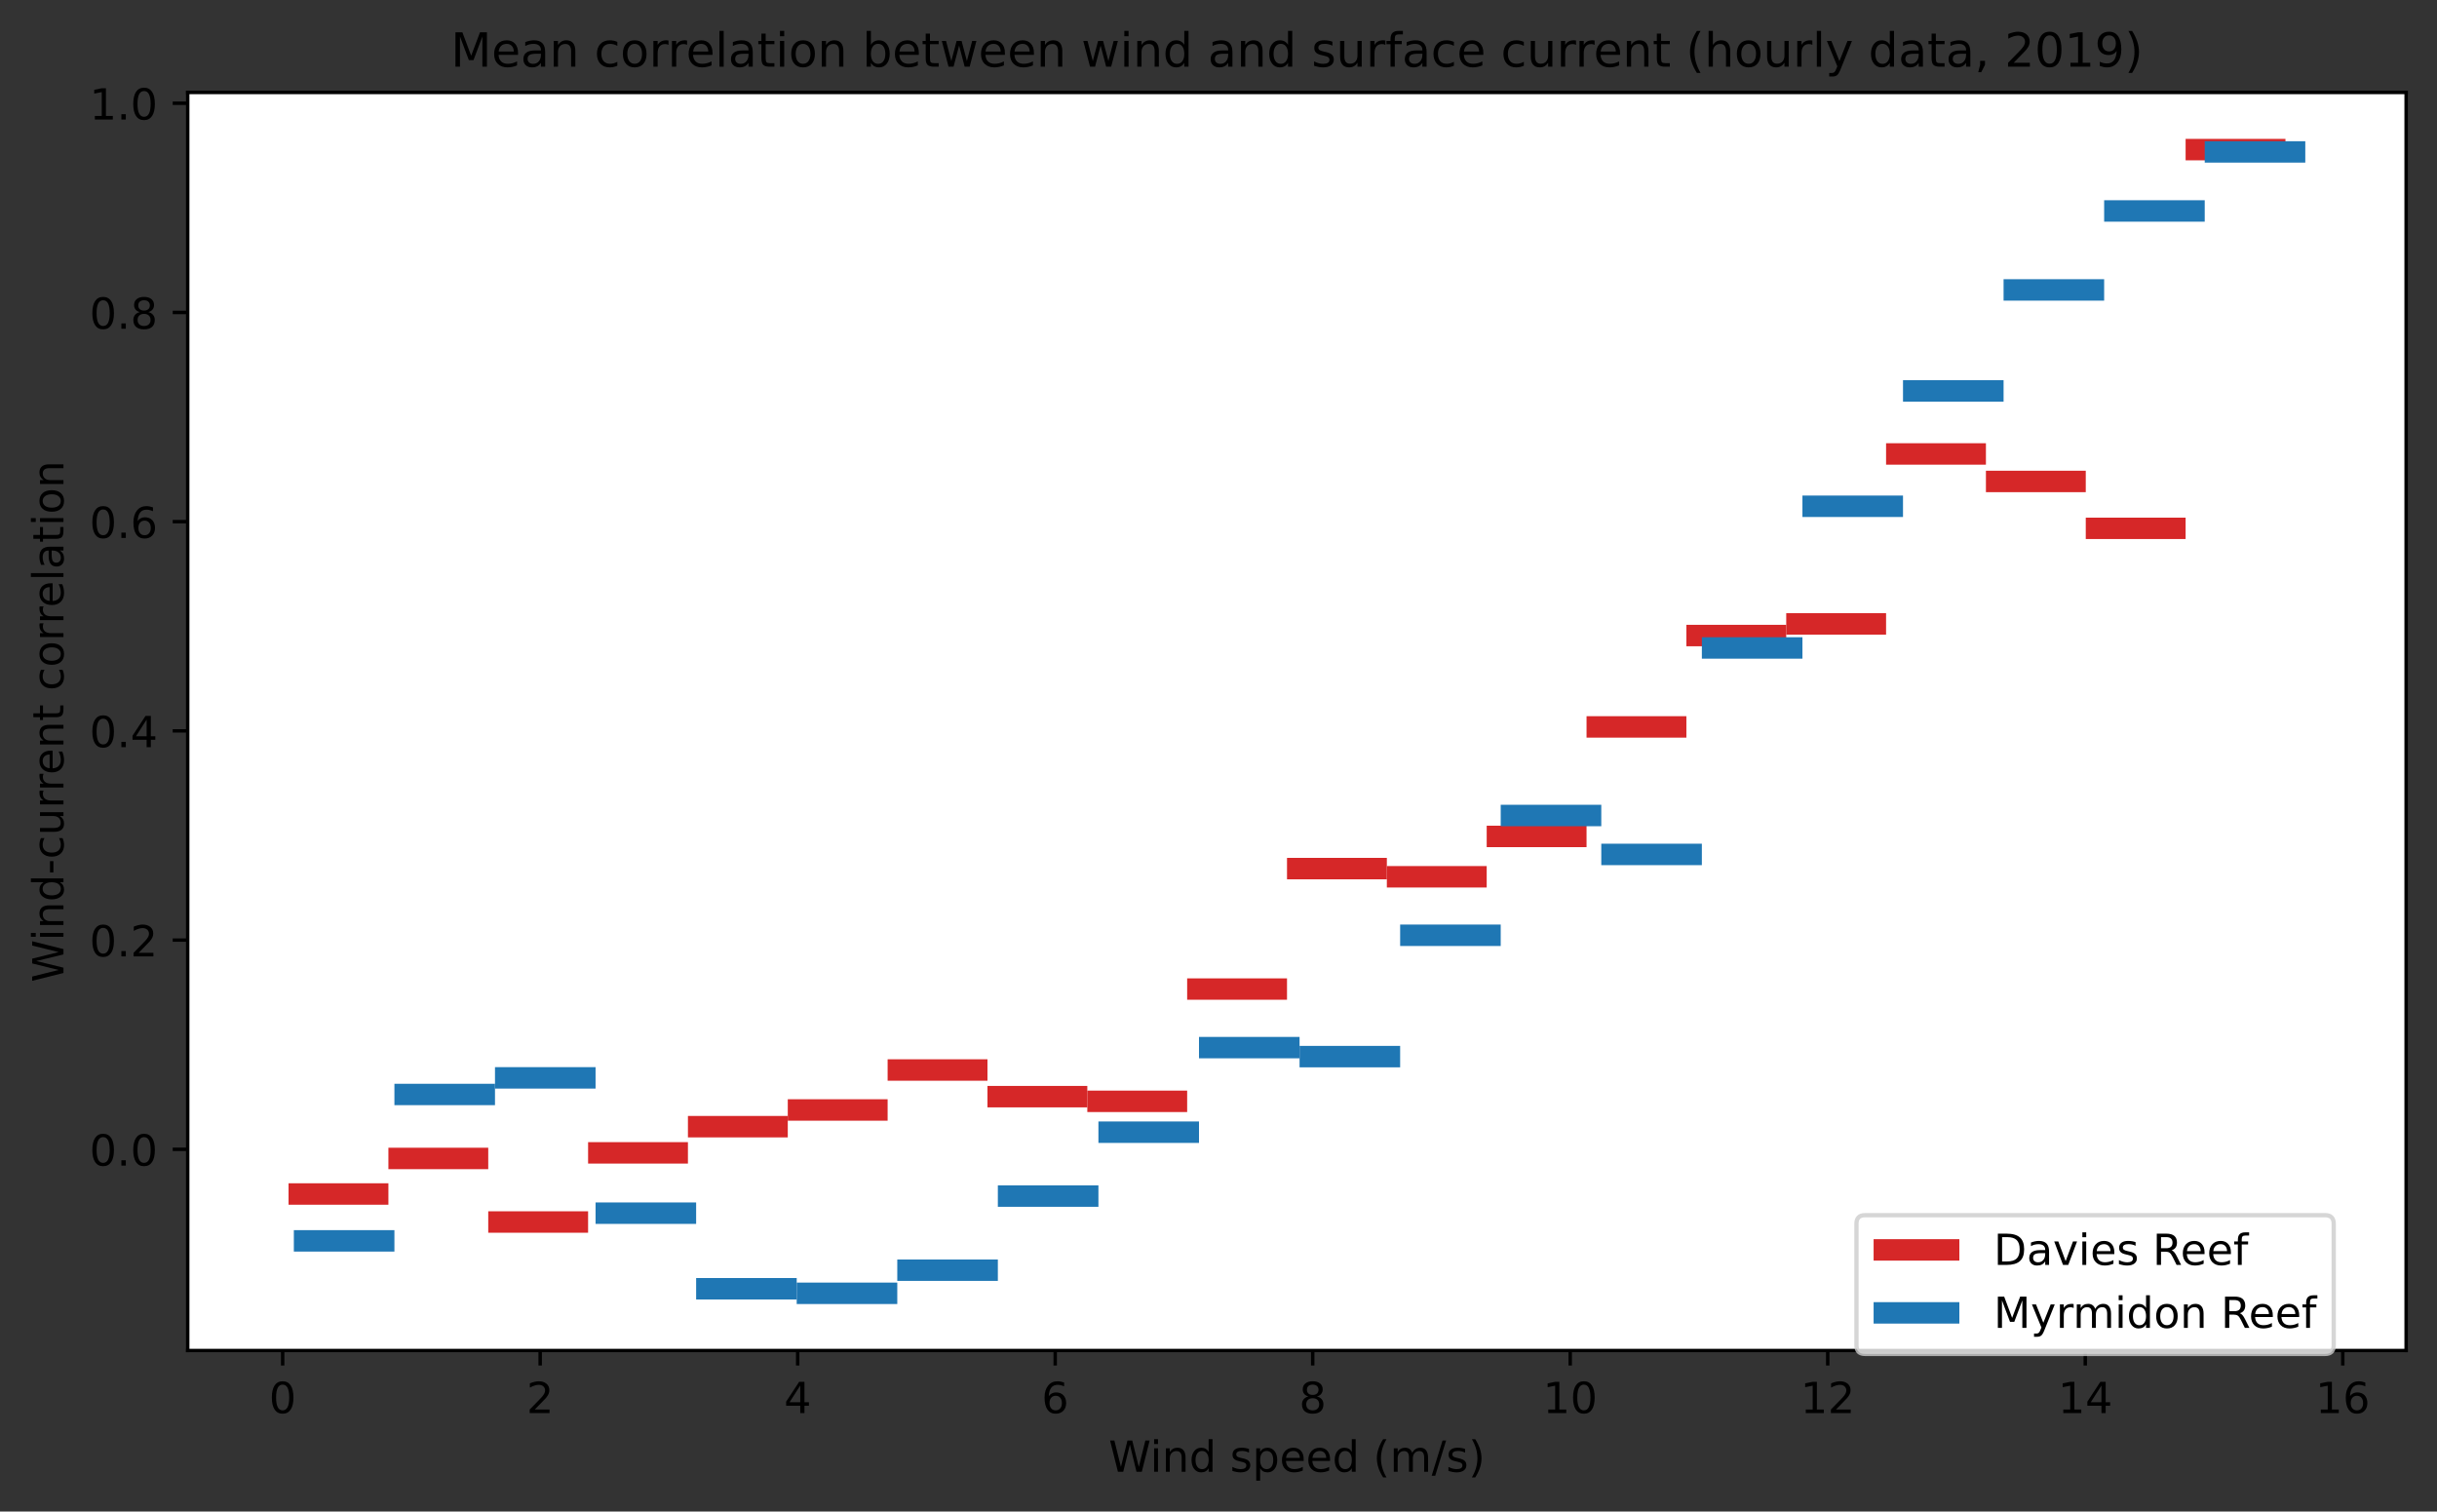 <?xml version="1.0" encoding="utf-8" standalone="no"?>
<!DOCTYPE svg PUBLIC "-//W3C//DTD SVG 1.1//EN"
  "http://www.w3.org/Graphics/SVG/1.1/DTD/svg11.dtd">
<!-- Created with matplotlib (https://matplotlib.org/) -->
<svg height="352.515pt" version="1.1" viewBox="0 0 568.381 352.515" width="568.381pt" xmlns="http://www.w3.org/2000/svg" xmlns:xlink="http://www.w3.org/1999/xlink">
 <rect x="0" y="0" width="568.381" height="352.515" fill="#333333" stroke="none"/>
 <defs>
  <style type="text/css">*{stroke-linecap:butt;stroke-linejoin:round;}</style>
 </defs>
 <g id="figure_1">
  <g id="patch_1">
   <path d="M 0 352.515 
L 568.381 352.515 
L 568.381 0 
L 0 0 
z
" style="fill:none;"/>
  </g>
  <g id="axes_1">
   <g id="patch_2">
    <path d="M 43.781 314.958 
L 561.181 314.958 
L 561.181 21.558 
L 43.781 21.558 
z
" style="fill:#ffffff;"/>
   </g>
   <g id="matplotlib.axis_1">
    <g id="xtick_1">
     <g id="line2d_1">
      <defs>
       <path d="M 0 0 
L 0 3.5 
" id="m5a0b11f175" style="stroke:#000000;stroke-width:0.8;"/>
      </defs>
      <g>
       <use style="stroke:#000000;stroke-width:0.8;" x="65.924" xlink:href="#m5a0b11f175" y="314.958"/>
      </g>
     </g>
     <g id="text_1">
      <!-- 0 -->
      <g transform="translate(62.743 329.557)scale(0.1 -0.1)">
       <defs>
        <path d="M 31.781 66.406 
Q 24.172 66.406 20.328 58.906 
Q 16.5 51.422 16.5 36.375 
Q 16.5 21.391 20.328 13.891 
Q 24.172 6.391 31.781 6.391 
Q 39.453 6.391 43.281 13.891 
Q 47.125 21.391 47.125 36.375 
Q 47.125 51.422 43.281 58.906 
Q 39.453 66.406 31.781 66.406 
z
M 31.781 74.219 
Q 44.047 74.219 50.516 64.516 
Q 56.984 54.828 56.984 36.375 
Q 56.984 17.969 50.516 8.266 
Q 44.047 -1.422 31.781 -1.422 
Q 19.531 -1.422 13.062 8.266 
Q 6.594 17.969 6.594 36.375 
Q 6.594 54.828 13.062 64.516 
Q 19.531 74.219 31.781 74.219 
z
" id="DejaVuSans-48"/>
       </defs>
       <use xlink:href="#DejaVuSans-48"/>
      </g>
     </g>
    </g>
    <g id="xtick_2">
     <g id="line2d_2">
      <g>
       <use style="stroke:#000000;stroke-width:0.8;" x="125.984" xlink:href="#m5a0b11f175" y="314.958"/>
      </g>
     </g>
     <g id="text_2">
      <!-- 2 -->
      <g transform="translate(122.803 329.557)scale(0.1 -0.1)">
       <defs>
        <path d="M 19.188 8.297 
L 53.609 8.297 
L 53.609 0 
L 7.328 0 
L 7.328 8.297 
Q 12.938 14.109 22.625 23.891 
Q 32.328 33.688 34.812 36.531 
Q 39.547 41.844 41.422 45.531 
Q 43.312 49.219 43.312 52.781 
Q 43.312 58.594 39.234 62.25 
Q 35.156 65.922 28.609 65.922 
Q 23.969 65.922 18.812 64.312 
Q 13.672 62.703 7.812 59.422 
L 7.812 69.391 
Q 13.766 71.781 18.938 73 
Q 24.125 74.219 28.422 74.219 
Q 39.75 74.219 46.484 68.547 
Q 53.219 62.891 53.219 53.422 
Q 53.219 48.922 51.531 44.891 
Q 49.859 40.875 45.406 35.406 
Q 44.188 33.984 37.641 27.219 
Q 31.109 20.453 19.188 8.297 
z
" id="DejaVuSans-50"/>
       </defs>
       <use xlink:href="#DejaVuSans-50"/>
      </g>
     </g>
    </g>
    <g id="xtick_3">
     <g id="line2d_3">
      <g>
       <use style="stroke:#000000;stroke-width:0.8;" x="186.044" xlink:href="#m5a0b11f175" y="314.958"/>
      </g>
     </g>
     <g id="text_3">
      <!-- 4 -->
      <g transform="translate(182.863 329.557)scale(0.1 -0.1)">
       <defs>
        <path d="M 37.797 64.312 
L 12.891 25.391 
L 37.797 25.391 
z
M 35.203 72.906 
L 47.609 72.906 
L 47.609 25.391 
L 58.016 25.391 
L 58.016 17.188 
L 47.609 17.188 
L 47.609 0 
L 37.797 0 
L 37.797 17.188 
L 4.891 17.188 
L 4.891 26.703 
z
" id="DejaVuSans-52"/>
       </defs>
       <use xlink:href="#DejaVuSans-52"/>
      </g>
     </g>
    </g>
    <g id="xtick_4">
     <g id="line2d_4">
      <g>
       <use style="stroke:#000000;stroke-width:0.8;" x="246.104" xlink:href="#m5a0b11f175" y="314.958"/>
      </g>
     </g>
     <g id="text_4">
      <!-- 6 -->
      <g transform="translate(242.923 329.557)scale(0.1 -0.1)">
       <defs>
        <path d="M 33.016 40.375 
Q 26.375 40.375 22.484 35.828 
Q 18.609 31.297 18.609 23.391 
Q 18.609 15.531 22.484 10.953 
Q 26.375 6.391 33.016 6.391 
Q 39.656 6.391 43.531 10.953 
Q 47.406 15.531 47.406 23.391 
Q 47.406 31.297 43.531 35.828 
Q 39.656 40.375 33.016 40.375 
z
M 52.594 71.297 
L 52.594 62.312 
Q 48.875 64.062 45.094 64.984 
Q 41.312 65.922 37.594 65.922 
Q 27.828 65.922 22.672 59.328 
Q 17.531 52.734 16.797 39.406 
Q 19.672 43.656 24.016 45.922 
Q 28.375 48.188 33.594 48.188 
Q 44.578 48.188 50.953 41.516 
Q 57.328 34.859 57.328 23.391 
Q 57.328 12.156 50.688 5.359 
Q 44.047 -1.422 33.016 -1.422 
Q 20.359 -1.422 13.672 8.266 
Q 6.984 17.969 6.984 36.375 
Q 6.984 53.656 15.188 63.938 
Q 23.391 74.219 37.203 74.219 
Q 40.922 74.219 44.703 73.484 
Q 48.484 72.75 52.594 71.297 
z
" id="DejaVuSans-54"/>
       </defs>
       <use xlink:href="#DejaVuSans-54"/>
      </g>
     </g>
    </g>
    <g id="xtick_5">
     <g id="line2d_5">
      <g>
       <use style="stroke:#000000;stroke-width:0.8;" x="306.164" xlink:href="#m5a0b11f175" y="314.958"/>
      </g>
     </g>
     <g id="text_5">
      <!-- 8 -->
      <g transform="translate(302.983 329.557)scale(0.1 -0.1)">
       <defs>
        <path d="M 31.781 34.625 
Q 24.75 34.625 20.719 30.859 
Q 16.703 27.094 16.703 20.516 
Q 16.703 13.922 20.719 10.156 
Q 24.75 6.391 31.781 6.391 
Q 38.812 6.391 42.859 10.172 
Q 46.922 13.969 46.922 20.516 
Q 46.922 27.094 42.891 30.859 
Q 38.875 34.625 31.781 34.625 
z
M 21.922 38.812 
Q 15.578 40.375 12.031 44.719 
Q 8.5 49.078 8.5 55.328 
Q 8.5 64.062 14.719 69.141 
Q 20.953 74.219 31.781 74.219 
Q 42.672 74.219 48.875 69.141 
Q 55.078 64.062 55.078 55.328 
Q 55.078 49.078 51.531 44.719 
Q 48 40.375 41.703 38.812 
Q 48.828 37.156 52.797 32.312 
Q 56.781 27.484 56.781 20.516 
Q 56.781 9.906 50.312 4.234 
Q 43.844 -1.422 31.781 -1.422 
Q 19.734 -1.422 13.25 4.234 
Q 6.781 9.906 6.781 20.516 
Q 6.781 27.484 10.781 32.312 
Q 14.797 37.156 21.922 38.812 
z
M 18.312 54.391 
Q 18.312 48.734 21.844 45.562 
Q 25.391 42.391 31.781 42.391 
Q 38.141 42.391 41.719 45.562 
Q 45.312 48.734 45.312 54.391 
Q 45.312 60.062 41.719 63.234 
Q 38.141 66.406 31.781 66.406 
Q 25.391 66.406 21.844 63.234 
Q 18.312 60.062 18.312 54.391 
z
" id="DejaVuSans-56"/>
       </defs>
       <use xlink:href="#DejaVuSans-56"/>
      </g>
     </g>
    </g>
    <g id="xtick_6">
     <g id="line2d_6">
      <g>
       <use style="stroke:#000000;stroke-width:0.8;" x="366.224" xlink:href="#m5a0b11f175" y="314.958"/>
      </g>
     </g>
     <g id="text_6">
      <!-- 10 -->
      <g transform="translate(359.862 329.557)scale(0.1 -0.1)">
       <defs>
        <path d="M 12.406 8.297 
L 28.516 8.297 
L 28.516 63.922 
L 10.984 60.406 
L 10.984 69.391 
L 28.422 72.906 
L 38.281 72.906 
L 38.281 8.297 
L 54.391 8.297 
L 54.391 0 
L 12.406 0 
z
" id="DejaVuSans-49"/>
       </defs>
       <use xlink:href="#DejaVuSans-49"/>
       <use x="63.623" xlink:href="#DejaVuSans-48"/>
      </g>
     </g>
    </g>
    <g id="xtick_7">
     <g id="line2d_7">
      <g>
       <use style="stroke:#000000;stroke-width:0.8;" x="426.284" xlink:href="#m5a0b11f175" y="314.958"/>
      </g>
     </g>
     <g id="text_7">
      <!-- 12 -->
      <g transform="translate(419.922 329.557)scale(0.1 -0.1)">
       <use xlink:href="#DejaVuSans-49"/>
       <use x="63.623" xlink:href="#DejaVuSans-50"/>
      </g>
     </g>
    </g>
    <g id="xtick_8">
     <g id="line2d_8">
      <g>
       <use style="stroke:#000000;stroke-width:0.8;" x="486.345" xlink:href="#m5a0b11f175" y="314.958"/>
      </g>
     </g>
     <g id="text_8">
      <!-- 14 -->
      <g transform="translate(479.982 329.557)scale(0.1 -0.1)">
       <use xlink:href="#DejaVuSans-49"/>
       <use x="63.623" xlink:href="#DejaVuSans-52"/>
      </g>
     </g>
    </g>
    <g id="xtick_9">
     <g id="line2d_9">
      <g>
       <use style="stroke:#000000;stroke-width:0.8;" x="546.405" xlink:href="#m5a0b11f175" y="314.958"/>
      </g>
     </g>
     <g id="text_9">
      <!-- 16 -->
      <g transform="translate(540.042 329.557)scale(0.1 -0.1)">
       <use xlink:href="#DejaVuSans-49"/>
       <use x="63.623" xlink:href="#DejaVuSans-54"/>
      </g>
     </g>
    </g>
    <g id="text_10">
     <!-- Wind speed (m/s) -->
     <g transform="translate(258.573 343.235)scale(0.1 -0.1)">
      <defs>
       <path d="M 3.328 72.906 
L 13.281 72.906 
L 28.609 11.281 
L 43.891 72.906 
L 54.984 72.906 
L 70.312 11.281 
L 85.594 72.906 
L 95.609 72.906 
L 77.297 0 
L 64.891 0 
L 49.516 63.281 
L 33.984 0 
L 21.578 0 
z
" id="DejaVuSans-87"/>
       <path d="M 9.422 54.688 
L 18.406 54.688 
L 18.406 0 
L 9.422 0 
z
M 9.422 75.984 
L 18.406 75.984 
L 18.406 64.594 
L 9.422 64.594 
z
" id="DejaVuSans-105"/>
       <path d="M 54.891 33.016 
L 54.891 0 
L 45.906 0 
L 45.906 32.719 
Q 45.906 40.484 42.875 44.328 
Q 39.844 48.188 33.797 48.188 
Q 26.516 48.188 22.312 43.547 
Q 18.109 38.922 18.109 30.906 
L 18.109 0 
L 9.078 0 
L 9.078 54.688 
L 18.109 54.688 
L 18.109 46.188 
Q 21.344 51.125 25.703 53.562 
Q 30.078 56 35.797 56 
Q 45.219 56 50.047 50.172 
Q 54.891 44.344 54.891 33.016 
z
" id="DejaVuSans-110"/>
       <path d="M 45.406 46.391 
L 45.406 75.984 
L 54.391 75.984 
L 54.391 0 
L 45.406 0 
L 45.406 8.203 
Q 42.578 3.328 38.25 0.953 
Q 33.938 -1.422 27.875 -1.422 
Q 17.969 -1.422 11.734 6.484 
Q 5.516 14.406 5.516 27.297 
Q 5.516 40.188 11.734 48.094 
Q 17.969 56 27.875 56 
Q 33.938 56 38.25 53.625 
Q 42.578 51.266 45.406 46.391 
z
M 14.797 27.297 
Q 14.797 17.391 18.875 11.75 
Q 22.953 6.109 30.078 6.109 
Q 37.203 6.109 41.297 11.75 
Q 45.406 17.391 45.406 27.297 
Q 45.406 37.203 41.297 42.844 
Q 37.203 48.484 30.078 48.484 
Q 22.953 48.484 18.875 42.844 
Q 14.797 37.203 14.797 27.297 
z
" id="DejaVuSans-100"/>
       <path id="DejaVuSans-32"/>
       <path d="M 44.281 53.078 
L 44.281 44.578 
Q 40.484 46.531 36.375 47.5 
Q 32.281 48.484 27.875 48.484 
Q 21.188 48.484 17.844 46.438 
Q 14.5 44.391 14.5 40.281 
Q 14.5 37.156 16.891 35.375 
Q 19.281 33.594 26.516 31.984 
L 29.594 31.297 
Q 39.156 29.25 43.188 25.516 
Q 47.219 21.781 47.219 15.094 
Q 47.219 7.469 41.188 3.016 
Q 35.156 -1.422 24.609 -1.422 
Q 20.219 -1.422 15.453 -0.562 
Q 10.688 0.297 5.422 2 
L 5.422 11.281 
Q 10.406 8.688 15.234 7.391 
Q 20.062 6.109 24.812 6.109 
Q 31.156 6.109 34.562 8.281 
Q 37.984 10.453 37.984 14.406 
Q 37.984 18.062 35.516 20.016 
Q 33.062 21.969 24.703 23.781 
L 21.578 24.516 
Q 13.234 26.266 9.516 29.906 
Q 5.812 33.547 5.812 39.891 
Q 5.812 47.609 11.281 51.797 
Q 16.75 56 26.812 56 
Q 31.781 56 36.172 55.266 
Q 40.578 54.547 44.281 53.078 
z
" id="DejaVuSans-115"/>
       <path d="M 18.109 8.203 
L 18.109 -20.797 
L 9.078 -20.797 
L 9.078 54.688 
L 18.109 54.688 
L 18.109 46.391 
Q 20.953 51.266 25.266 53.625 
Q 29.594 56 35.594 56 
Q 45.562 56 51.781 48.094 
Q 58.016 40.188 58.016 27.297 
Q 58.016 14.406 51.781 6.484 
Q 45.562 -1.422 35.594 -1.422 
Q 29.594 -1.422 25.266 0.953 
Q 20.953 3.328 18.109 8.203 
z
M 48.688 27.297 
Q 48.688 37.203 44.609 42.844 
Q 40.531 48.484 33.406 48.484 
Q 26.266 48.484 22.188 42.844 
Q 18.109 37.203 18.109 27.297 
Q 18.109 17.391 22.188 11.75 
Q 26.266 6.109 33.406 6.109 
Q 40.531 6.109 44.609 11.75 
Q 48.688 17.391 48.688 27.297 
z
" id="DejaVuSans-112"/>
       <path d="M 56.203 29.594 
L 56.203 25.203 
L 14.891 25.203 
Q 15.484 15.922 20.484 11.062 
Q 25.484 6.203 34.422 6.203 
Q 39.594 6.203 44.453 7.469 
Q 49.312 8.734 54.109 11.281 
L 54.109 2.781 
Q 49.266 0.734 44.188 -0.344 
Q 39.109 -1.422 33.891 -1.422 
Q 20.797 -1.422 13.156 6.188 
Q 5.516 13.812 5.516 26.812 
Q 5.516 40.234 12.766 48.109 
Q 20.016 56 32.328 56 
Q 43.359 56 49.781 48.891 
Q 56.203 41.797 56.203 29.594 
z
M 47.219 32.234 
Q 47.125 39.594 43.094 43.984 
Q 39.062 48.391 32.422 48.391 
Q 24.906 48.391 20.391 44.141 
Q 15.875 39.891 15.188 32.172 
z
" id="DejaVuSans-101"/>
       <path d="M 31 75.875 
Q 24.469 64.656 21.281 53.656 
Q 18.109 42.672 18.109 31.391 
Q 18.109 20.125 21.312 9.062 
Q 24.516 -2 31 -13.188 
L 23.188 -13.188 
Q 15.875 -1.703 12.234 9.375 
Q 8.594 20.453 8.594 31.391 
Q 8.594 42.281 12.203 53.312 
Q 15.828 64.359 23.188 75.875 
z
" id="DejaVuSans-40"/>
       <path d="M 52 44.188 
Q 55.375 50.25 60.062 53.125 
Q 64.75 56 71.094 56 
Q 79.641 56 84.281 50.016 
Q 88.922 44.047 88.922 33.016 
L 88.922 0 
L 79.891 0 
L 79.891 32.719 
Q 79.891 40.578 77.094 44.375 
Q 74.312 48.188 68.609 48.188 
Q 61.625 48.188 57.562 43.547 
Q 53.516 38.922 53.516 30.906 
L 53.516 0 
L 44.484 0 
L 44.484 32.719 
Q 44.484 40.625 41.703 44.406 
Q 38.922 48.188 33.109 48.188 
Q 26.219 48.188 22.156 43.531 
Q 18.109 38.875 18.109 30.906 
L 18.109 0 
L 9.078 0 
L 9.078 54.688 
L 18.109 54.688 
L 18.109 46.188 
Q 21.188 51.219 25.484 53.609 
Q 29.781 56 35.688 56 
Q 41.656 56 45.828 52.969 
Q 50 49.953 52 44.188 
z
" id="DejaVuSans-109"/>
       <path d="M 25.391 72.906 
L 33.688 72.906 
L 8.297 -9.281 
L 0 -9.281 
z
" id="DejaVuSans-47"/>
       <path d="M 8.016 75.875 
L 15.828 75.875 
Q 23.141 64.359 26.781 53.312 
Q 30.422 42.281 30.422 31.391 
Q 30.422 20.453 26.781 9.375 
Q 23.141 -1.703 15.828 -13.188 
L 8.016 -13.188 
Q 14.5 -2 17.703 9.062 
Q 20.906 20.125 20.906 31.391 
Q 20.906 42.672 17.703 53.656 
Q 14.5 64.656 8.016 75.875 
z
" id="DejaVuSans-41"/>
      </defs>
      <use xlink:href="#DejaVuSans-87"/>
      <use x="96.627" xlink:href="#DejaVuSans-105"/>
      <use x="124.41" xlink:href="#DejaVuSans-110"/>
      <use x="187.789" xlink:href="#DejaVuSans-100"/>
      <use x="251.266" xlink:href="#DejaVuSans-32"/>
      <use x="283.053" xlink:href="#DejaVuSans-115"/>
      <use x="335.152" xlink:href="#DejaVuSans-112"/>
      <use x="398.629" xlink:href="#DejaVuSans-101"/>
      <use x="460.152" xlink:href="#DejaVuSans-101"/>
      <use x="521.676" xlink:href="#DejaVuSans-100"/>
      <use x="585.152" xlink:href="#DejaVuSans-32"/>
      <use x="616.939" xlink:href="#DejaVuSans-40"/>
      <use x="655.953" xlink:href="#DejaVuSans-109"/>
      <use x="753.365" xlink:href="#DejaVuSans-47"/>
      <use x="787.057" xlink:href="#DejaVuSans-115"/>
      <use x="839.156" xlink:href="#DejaVuSans-41"/>
     </g>
    </g>
   </g>
   <g id="matplotlib.axis_2">
    <g id="ytick_1">
     <g id="line2d_10">
      <defs>
       <path d="M 0 0 
L -3.5 0 
" id="m615eed2e24" style="stroke:#000000;stroke-width:0.8;"/>
      </defs>
      <g>
       <use style="stroke:#000000;stroke-width:0.8;" x="43.781" xlink:href="#m615eed2e24" y="268.037"/>
      </g>
     </g>
     <g id="text_11">
      <!-- 0.0 -->
      <g transform="translate(20.878 271.837)scale(0.1 -0.1)">
       <defs>
        <path d="M 10.688 12.406 
L 21 12.406 
L 21 0 
L 10.688 0 
z
" id="DejaVuSans-46"/>
       </defs>
       <use xlink:href="#DejaVuSans-48"/>
       <use x="63.623" xlink:href="#DejaVuSans-46"/>
       <use x="95.41" xlink:href="#DejaVuSans-48"/>
      </g>
     </g>
    </g>
    <g id="ytick_2">
     <g id="line2d_11">
      <g>
       <use style="stroke:#000000;stroke-width:0.8;" x="43.781" xlink:href="#m615eed2e24" y="219.245"/>
      </g>
     </g>
     <g id="text_12">
      <!-- 0.2 -->
      <g transform="translate(20.878 223.044)scale(0.1 -0.1)">
       <use xlink:href="#DejaVuSans-48"/>
       <use x="63.623" xlink:href="#DejaVuSans-46"/>
       <use x="95.41" xlink:href="#DejaVuSans-50"/>
      </g>
     </g>
    </g>
    <g id="ytick_3">
     <g id="line2d_12">
      <g>
       <use style="stroke:#000000;stroke-width:0.8;" x="43.781" xlink:href="#m615eed2e24" y="170.452"/>
      </g>
     </g>
     <g id="text_13">
      <!-- 0.4 -->
      <g transform="translate(20.878 174.251)scale(0.1 -0.1)">
       <use xlink:href="#DejaVuSans-48"/>
       <use x="63.623" xlink:href="#DejaVuSans-46"/>
       <use x="95.41" xlink:href="#DejaVuSans-52"/>
      </g>
     </g>
    </g>
    <g id="ytick_4">
     <g id="line2d_13">
      <g>
       <use style="stroke:#000000;stroke-width:0.8;" x="43.781" xlink:href="#m615eed2e24" y="121.659"/>
      </g>
     </g>
     <g id="text_14">
      <!-- 0.6 -->
      <g transform="translate(20.878 125.458)scale(0.1 -0.1)">
       <use xlink:href="#DejaVuSans-48"/>
       <use x="63.623" xlink:href="#DejaVuSans-46"/>
       <use x="95.41" xlink:href="#DejaVuSans-54"/>
      </g>
     </g>
    </g>
    <g id="ytick_5">
     <g id="line2d_14">
      <g>
       <use style="stroke:#000000;stroke-width:0.8;" x="43.781" xlink:href="#m615eed2e24" y="72.866"/>
      </g>
     </g>
     <g id="text_15">
      <!-- 0.8 -->
      <g transform="translate(20.878 76.666)scale(0.1 -0.1)">
       <use xlink:href="#DejaVuSans-48"/>
       <use x="63.623" xlink:href="#DejaVuSans-46"/>
       <use x="95.41" xlink:href="#DejaVuSans-56"/>
      </g>
     </g>
    </g>
    <g id="ytick_6">
     <g id="line2d_15">
      <g>
       <use style="stroke:#000000;stroke-width:0.8;" x="43.781" xlink:href="#m615eed2e24" y="24.074"/>
      </g>
     </g>
     <g id="text_16">
      <!-- 1.0 -->
      <g transform="translate(20.878 27.873)scale(0.1 -0.1)">
       <use xlink:href="#DejaVuSans-49"/>
       <use x="63.623" xlink:href="#DejaVuSans-46"/>
       <use x="95.41" xlink:href="#DejaVuSans-48"/>
      </g>
     </g>
    </g>
    <g id="text_17">
     <!-- Wind-current correlation -->
     <g transform="translate(14.798 229.075)rotate(-90)scale(0.1 -0.1)">
      <defs>
       <path d="M 4.891 31.391 
L 31.203 31.391 
L 31.203 23.391 
L 4.891 23.391 
z
" id="DejaVuSans-45"/>
       <path d="M 48.781 52.594 
L 48.781 44.188 
Q 44.969 46.297 41.141 47.344 
Q 37.312 48.391 33.406 48.391 
Q 24.656 48.391 19.812 42.844 
Q 14.984 37.312 14.984 27.297 
Q 14.984 17.281 19.812 11.734 
Q 24.656 6.203 33.406 6.203 
Q 37.312 6.203 41.141 7.25 
Q 44.969 8.297 48.781 10.406 
L 48.781 2.094 
Q 45.016 0.344 40.984 -0.531 
Q 36.969 -1.422 32.422 -1.422 
Q 20.062 -1.422 12.781 6.344 
Q 5.516 14.109 5.516 27.297 
Q 5.516 40.672 12.859 48.328 
Q 20.219 56 33.016 56 
Q 37.156 56 41.109 55.141 
Q 45.062 54.297 48.781 52.594 
z
" id="DejaVuSans-99"/>
       <path d="M 8.5 21.578 
L 8.5 54.688 
L 17.484 54.688 
L 17.484 21.922 
Q 17.484 14.156 20.5 10.266 
Q 23.531 6.391 29.594 6.391 
Q 36.859 6.391 41.078 11.031 
Q 45.312 15.672 45.312 23.688 
L 45.312 54.688 
L 54.297 54.688 
L 54.297 0 
L 45.312 0 
L 45.312 8.406 
Q 42.047 3.422 37.719 1 
Q 33.406 -1.422 27.688 -1.422 
Q 18.266 -1.422 13.375 4.438 
Q 8.5 10.297 8.5 21.578 
z
M 31.109 56 
z
" id="DejaVuSans-117"/>
       <path d="M 41.109 46.297 
Q 39.594 47.172 37.812 47.578 
Q 36.031 48 33.891 48 
Q 26.266 48 22.188 43.047 
Q 18.109 38.094 18.109 28.812 
L 18.109 0 
L 9.078 0 
L 9.078 54.688 
L 18.109 54.688 
L 18.109 46.188 
Q 20.953 51.172 25.484 53.578 
Q 30.031 56 36.531 56 
Q 37.453 56 38.578 55.875 
Q 39.703 55.766 41.062 55.516 
z
" id="DejaVuSans-114"/>
       <path d="M 18.312 70.219 
L 18.312 54.688 
L 36.812 54.688 
L 36.812 47.703 
L 18.312 47.703 
L 18.312 18.016 
Q 18.312 11.328 20.141 9.422 
Q 21.969 7.516 27.594 7.516 
L 36.812 7.516 
L 36.812 0 
L 27.594 0 
Q 17.188 0 13.234 3.875 
Q 9.281 7.766 9.281 18.016 
L 9.281 47.703 
L 2.688 47.703 
L 2.688 54.688 
L 9.281 54.688 
L 9.281 70.219 
z
" id="DejaVuSans-116"/>
       <path d="M 30.609 48.391 
Q 23.391 48.391 19.188 42.75 
Q 14.984 37.109 14.984 27.297 
Q 14.984 17.484 19.156 11.844 
Q 23.344 6.203 30.609 6.203 
Q 37.797 6.203 41.984 11.859 
Q 46.188 17.531 46.188 27.297 
Q 46.188 37.016 41.984 42.703 
Q 37.797 48.391 30.609 48.391 
z
M 30.609 56 
Q 42.328 56 49.016 48.375 
Q 55.719 40.766 55.719 27.297 
Q 55.719 13.875 49.016 6.219 
Q 42.328 -1.422 30.609 -1.422 
Q 18.844 -1.422 12.172 6.219 
Q 5.516 13.875 5.516 27.297 
Q 5.516 40.766 12.172 48.375 
Q 18.844 56 30.609 56 
z
" id="DejaVuSans-111"/>
       <path d="M 9.422 75.984 
L 18.406 75.984 
L 18.406 0 
L 9.422 0 
z
" id="DejaVuSans-108"/>
       <path d="M 34.281 27.484 
Q 23.391 27.484 19.188 25 
Q 14.984 22.516 14.984 16.5 
Q 14.984 11.719 18.141 8.906 
Q 21.297 6.109 26.703 6.109 
Q 34.188 6.109 38.703 11.406 
Q 43.219 16.703 43.219 25.484 
L 43.219 27.484 
z
M 52.203 31.203 
L 52.203 0 
L 43.219 0 
L 43.219 8.297 
Q 40.141 3.328 35.547 0.953 
Q 30.953 -1.422 24.312 -1.422 
Q 15.922 -1.422 10.953 3.297 
Q 6 8.016 6 15.922 
Q 6 25.141 12.172 29.828 
Q 18.359 34.516 30.609 34.516 
L 43.219 34.516 
L 43.219 35.406 
Q 43.219 41.609 39.141 45 
Q 35.062 48.391 27.688 48.391 
Q 23 48.391 18.547 47.266 
Q 14.109 46.141 10.016 43.891 
L 10.016 52.203 
Q 14.938 54.109 19.578 55.047 
Q 24.219 56 28.609 56 
Q 40.484 56 46.344 49.844 
Q 52.203 43.703 52.203 31.203 
z
" id="DejaVuSans-97"/>
      </defs>
      <use xlink:href="#DejaVuSans-87"/>
      <use x="96.627" xlink:href="#DejaVuSans-105"/>
      <use x="124.41" xlink:href="#DejaVuSans-110"/>
      <use x="187.789" xlink:href="#DejaVuSans-100"/>
      <use x="251.266" xlink:href="#DejaVuSans-45"/>
      <use x="287.35" xlink:href="#DejaVuSans-99"/>
      <use x="342.33" xlink:href="#DejaVuSans-117"/>
      <use x="405.709" xlink:href="#DejaVuSans-114"/>
      <use x="445.072" xlink:href="#DejaVuSans-114"/>
      <use x="483.936" xlink:href="#DejaVuSans-101"/>
      <use x="545.459" xlink:href="#DejaVuSans-110"/>
      <use x="608.838" xlink:href="#DejaVuSans-116"/>
      <use x="648.047" xlink:href="#DejaVuSans-32"/>
      <use x="679.834" xlink:href="#DejaVuSans-99"/>
      <use x="734.814" xlink:href="#DejaVuSans-111"/>
      <use x="795.996" xlink:href="#DejaVuSans-114"/>
      <use x="835.359" xlink:href="#DejaVuSans-114"/>
      <use x="874.223" xlink:href="#DejaVuSans-101"/>
      <use x="935.746" xlink:href="#DejaVuSans-108"/>
      <use x="963.529" xlink:href="#DejaVuSans-97"/>
      <use x="1024.809" xlink:href="#DejaVuSans-116"/>
      <use x="1064.018" xlink:href="#DejaVuSans-105"/>
      <use x="1091.801" xlink:href="#DejaVuSans-111"/>
      <use x="1152.982" xlink:href="#DejaVuSans-110"/>
     </g>
    </g>
   </g>
   <g id="LineCollection_1">
    <path clip-path="url(#p8db33b565f)" d="M 67.299 278.457 
L 90.586 278.457 
" style="fill:none;stroke:#d62728;stroke-width:5;"/>
    <path clip-path="url(#p8db33b565f)" d="M 90.586 270.176 
L 113.873 270.176 
" style="fill:none;stroke:#d62728;stroke-width:5;"/>
    <path clip-path="url(#p8db33b565f)" d="M 113.873 284.996 
L 137.16 284.996 
" style="fill:none;stroke:#d62728;stroke-width:5;"/>
    <path clip-path="url(#p8db33b565f)" d="M 137.16 268.872 
L 160.447 268.872 
" style="fill:none;stroke:#d62728;stroke-width:5;"/>
    <path clip-path="url(#p8db33b565f)" d="M 160.447 262.753 
L 183.734 262.753 
" style="fill:none;stroke:#d62728;stroke-width:5;"/>
    <path clip-path="url(#p8db33b565f)" d="M 183.734 258.866 
L 207.021 258.866 
" style="fill:none;stroke:#d62728;stroke-width:5;"/>
    <path clip-path="url(#p8db33b565f)" d="M 207.021 249.547 
L 230.307 249.547 
" style="fill:none;stroke:#d62728;stroke-width:5;"/>
    <path clip-path="url(#p8db33b565f)" d="M 230.307 255.753 
L 253.594 255.753 
" style="fill:none;stroke:#d62728;stroke-width:5;"/>
    <path clip-path="url(#p8db33b565f)" d="M 253.594 256.847 
L 276.881 256.847 
" style="fill:none;stroke:#d62728;stroke-width:5;"/>
    <path clip-path="url(#p8db33b565f)" d="M 276.881 230.665 
L 300.168 230.665 
" style="fill:none;stroke:#d62728;stroke-width:5;"/>
    <path clip-path="url(#p8db33b565f)" d="M 300.168 202.571 
L 323.455 202.571 
" style="fill:none;stroke:#d62728;stroke-width:5;"/>
    <path clip-path="url(#p8db33b565f)" d="M 323.455 204.479 
L 346.742 204.479 
" style="fill:none;stroke:#d62728;stroke-width:5;"/>
    <path clip-path="url(#p8db33b565f)" d="M 346.742 195.071 
L 370.029 195.071 
" style="fill:none;stroke:#d62728;stroke-width:5;"/>
    <path clip-path="url(#p8db33b565f)" d="M 370.029 169.528 
L 393.315 169.528 
" style="fill:none;stroke:#d62728;stroke-width:5;"/>
    <path clip-path="url(#p8db33b565f)" d="M 393.315 148.215 
L 416.602 148.215 
" style="fill:none;stroke:#d62728;stroke-width:5;"/>
    <path clip-path="url(#p8db33b565f)" d="M 416.602 145.507 
L 439.889 145.507 
" style="fill:none;stroke:#d62728;stroke-width:5;"/>
    <path clip-path="url(#p8db33b565f)" d="M 439.889 105.867 
L 463.176 105.867 
" style="fill:none;stroke:#d62728;stroke-width:5;"/>
    <path clip-path="url(#p8db33b565f)" d="M 463.176 112.281 
L 486.463 112.281 
" style="fill:none;stroke:#d62728;stroke-width:5;"/>
    <path clip-path="url(#p8db33b565f)" d="M 486.463 123.217 
L 509.75 123.217 
" style="fill:none;stroke:#d62728;stroke-width:5;"/>
    <path clip-path="url(#p8db33b565f)" d="M 509.75 34.895 
L 533.037 34.895 
" style="fill:none;stroke:#d62728;stroke-width:5;"/>
   </g>
   <g id="LineCollection_2">
    <path clip-path="url(#p8db33b565f)" d="M 68.533 289.388 
L 91.99 289.388 
" style="fill:none;stroke:#1f77b4;stroke-width:5;"/>
    <path clip-path="url(#p8db33b565f)" d="M 91.99 255.248 
L 115.446 255.248 
" style="fill:none;stroke:#1f77b4;stroke-width:5;"/>
    <path clip-path="url(#p8db33b565f)" d="M 115.446 251.372 
L 138.903 251.372 
" style="fill:none;stroke:#1f77b4;stroke-width:5;"/>
    <path clip-path="url(#p8db33b565f)" d="M 138.903 282.927 
L 162.359 282.927 
" style="fill:none;stroke:#1f77b4;stroke-width:5;"/>
    <path clip-path="url(#p8db33b565f)" d="M 162.359 300.558 
L 185.816 300.558 
" style="fill:none;stroke:#1f77b4;stroke-width:5;"/>
    <path clip-path="url(#p8db33b565f)" d="M 185.816 301.622 
L 209.272 301.622 
" style="fill:none;stroke:#1f77b4;stroke-width:5;"/>
    <path clip-path="url(#p8db33b565f)" d="M 209.272 296.232 
L 232.729 296.232 
" style="fill:none;stroke:#1f77b4;stroke-width:5;"/>
    <path clip-path="url(#p8db33b565f)" d="M 232.729 278.95 
L 256.185 278.95 
" style="fill:none;stroke:#1f77b4;stroke-width:5;"/>
    <path clip-path="url(#p8db33b565f)" d="M 256.185 264.041 
L 279.642 264.041 
" style="fill:none;stroke:#1f77b4;stroke-width:5;"/>
    <path clip-path="url(#p8db33b565f)" d="M 279.642 244.321 
L 303.098 244.321 
" style="fill:none;stroke:#1f77b4;stroke-width:5;"/>
    <path clip-path="url(#p8db33b565f)" d="M 303.098 246.424 
L 326.555 246.424 
" style="fill:none;stroke:#1f77b4;stroke-width:5;"/>
    <path clip-path="url(#p8db33b565f)" d="M 326.555 218.118 
L 350.011 218.118 
" style="fill:none;stroke:#1f77b4;stroke-width:5;"/>
    <path clip-path="url(#p8db33b565f)" d="M 350.011 190.184 
L 373.468 190.184 
" style="fill:none;stroke:#1f77b4;stroke-width:5;"/>
    <path clip-path="url(#p8db33b565f)" d="M 373.468 199.262 
L 396.924 199.262 
" style="fill:none;stroke:#1f77b4;stroke-width:5;"/>
    <path clip-path="url(#p8db33b565f)" d="M 396.924 151.109 
L 420.381 151.109 
" style="fill:none;stroke:#1f77b4;stroke-width:5;"/>
    <path clip-path="url(#p8db33b565f)" d="M 420.381 118.067 
L 443.837 118.067 
" style="fill:none;stroke:#1f77b4;stroke-width:5;"/>
    <path clip-path="url(#p8db33b565f)" d="M 443.837 91.166 
L 467.294 91.166 
" style="fill:none;stroke:#1f77b4;stroke-width:5;"/>
    <path clip-path="url(#p8db33b565f)" d="M 467.294 67.614 
L 490.75 67.614 
" style="fill:none;stroke:#1f77b4;stroke-width:5;"/>
    <path clip-path="url(#p8db33b565f)" d="M 490.75 49.194 
L 514.207 49.194 
" style="fill:none;stroke:#1f77b4;stroke-width:5;"/>
    <path clip-path="url(#p8db33b565f)" d="M 514.207 35.429 
L 537.663 35.429 
" style="fill:none;stroke:#1f77b4;stroke-width:5;"/>
   </g>
   <g id="patch_3">
    <path d="M 43.781 314.958 
L 43.781 21.558 
" style="fill:none;stroke:#000000;stroke-linecap:square;stroke-linejoin:miter;stroke-width:0.8;"/>
   </g>
   <g id="patch_4">
    <path d="M 561.181 314.958 
L 561.181 21.558 
" style="fill:none;stroke:#000000;stroke-linecap:square;stroke-linejoin:miter;stroke-width:0.8;"/>
   </g>
   <g id="patch_5">
    <path d="M 43.781 314.958 
L 561.181 314.958 
" style="fill:none;stroke:#000000;stroke-linecap:square;stroke-linejoin:miter;stroke-width:0.8;"/>
   </g>
   <g id="patch_6">
    <path d="M 43.781 21.558 
L 561.181 21.558 
" style="fill:none;stroke:#000000;stroke-linecap:square;stroke-linejoin:miter;stroke-width:0.8;"/>
   </g>
   <g id="text_18">
    <!-- Mean correlation between wind and surface current (hourly data, 2019) -->
    <g transform="translate(105.148 15.558)scale(0.11 -0.11)">
     <defs>
      <path d="M 9.812 72.906 
L 24.516 72.906 
L 43.109 23.297 
L 61.812 72.906 
L 76.516 72.906 
L 76.516 0 
L 66.891 0 
L 66.891 64.016 
L 48.094 14.016 
L 38.188 14.016 
L 19.391 64.016 
L 19.391 0 
L 9.812 0 
z
" id="DejaVuSans-77"/>
      <path d="M 48.688 27.297 
Q 48.688 37.203 44.609 42.844 
Q 40.531 48.484 33.406 48.484 
Q 26.266 48.484 22.188 42.844 
Q 18.109 37.203 18.109 27.297 
Q 18.109 17.391 22.188 11.75 
Q 26.266 6.109 33.406 6.109 
Q 40.531 6.109 44.609 11.75 
Q 48.688 17.391 48.688 27.297 
z
M 18.109 46.391 
Q 20.953 51.266 25.266 53.625 
Q 29.594 56 35.594 56 
Q 45.562 56 51.781 48.094 
Q 58.016 40.188 58.016 27.297 
Q 58.016 14.406 51.781 6.484 
Q 45.562 -1.422 35.594 -1.422 
Q 29.594 -1.422 25.266 0.953 
Q 20.953 3.328 18.109 8.203 
L 18.109 0 
L 9.078 0 
L 9.078 75.984 
L 18.109 75.984 
z
" id="DejaVuSans-98"/>
      <path d="M 4.203 54.688 
L 13.188 54.688 
L 24.422 12.016 
L 35.594 54.688 
L 46.188 54.688 
L 57.422 12.016 
L 68.609 54.688 
L 77.594 54.688 
L 63.281 0 
L 52.688 0 
L 40.922 44.828 
L 29.109 0 
L 18.5 0 
z
" id="DejaVuSans-119"/>
      <path d="M 37.109 75.984 
L 37.109 68.5 
L 28.516 68.5 
Q 23.688 68.5 21.797 66.547 
Q 19.922 64.594 19.922 59.516 
L 19.922 54.688 
L 34.719 54.688 
L 34.719 47.703 
L 19.922 47.703 
L 19.922 0 
L 10.891 0 
L 10.891 47.703 
L 2.297 47.703 
L 2.297 54.688 
L 10.891 54.688 
L 10.891 58.5 
Q 10.891 67.625 15.141 71.797 
Q 19.391 75.984 28.609 75.984 
z
" id="DejaVuSans-102"/>
      <path d="M 54.891 33.016 
L 54.891 0 
L 45.906 0 
L 45.906 32.719 
Q 45.906 40.484 42.875 44.328 
Q 39.844 48.188 33.797 48.188 
Q 26.516 48.188 22.312 43.547 
Q 18.109 38.922 18.109 30.906 
L 18.109 0 
L 9.078 0 
L 9.078 75.984 
L 18.109 75.984 
L 18.109 46.188 
Q 21.344 51.125 25.703 53.562 
Q 30.078 56 35.797 56 
Q 45.219 56 50.047 50.172 
Q 54.891 44.344 54.891 33.016 
z
" id="DejaVuSans-104"/>
      <path d="M 32.172 -5.078 
Q 28.375 -14.844 24.75 -17.812 
Q 21.141 -20.797 15.094 -20.797 
L 7.906 -20.797 
L 7.906 -13.281 
L 13.188 -13.281 
Q 16.891 -13.281 18.938 -11.516 
Q 21 -9.766 23.484 -3.219 
L 25.094 0.875 
L 2.984 54.688 
L 12.5 54.688 
L 29.594 11.922 
L 46.688 54.688 
L 56.203 54.688 
z
" id="DejaVuSans-121"/>
      <path d="M 11.719 12.406 
L 22.016 12.406 
L 22.016 4 
L 14.016 -11.625 
L 7.719 -11.625 
L 11.719 4 
z
" id="DejaVuSans-44"/>
      <path d="M 10.984 1.516 
L 10.984 10.5 
Q 14.703 8.734 18.5 7.812 
Q 22.312 6.891 25.984 6.891 
Q 35.75 6.891 40.891 13.453 
Q 46.047 20.016 46.781 33.406 
Q 43.953 29.203 39.594 26.953 
Q 35.25 24.703 29.984 24.703 
Q 19.047 24.703 12.672 31.312 
Q 6.297 37.938 6.297 49.422 
Q 6.297 60.641 12.938 67.422 
Q 19.578 74.219 30.609 74.219 
Q 43.266 74.219 49.922 64.516 
Q 56.594 54.828 56.594 36.375 
Q 56.594 19.141 48.406 8.859 
Q 40.234 -1.422 26.422 -1.422 
Q 22.703 -1.422 18.891 -0.688 
Q 15.094 0.047 10.984 1.516 
z
M 30.609 32.422 
Q 37.25 32.422 41.125 36.953 
Q 45.016 41.5 45.016 49.422 
Q 45.016 57.281 41.125 61.844 
Q 37.25 66.406 30.609 66.406 
Q 23.969 66.406 20.094 61.844 
Q 16.219 57.281 16.219 49.422 
Q 16.219 41.5 20.094 36.953 
Q 23.969 32.422 30.609 32.422 
z
" id="DejaVuSans-57"/>
     </defs>
     <use xlink:href="#DejaVuSans-77"/>
     <use x="86.279" xlink:href="#DejaVuSans-101"/>
     <use x="147.803" xlink:href="#DejaVuSans-97"/>
     <use x="209.082" xlink:href="#DejaVuSans-110"/>
     <use x="272.461" xlink:href="#DejaVuSans-32"/>
     <use x="304.248" xlink:href="#DejaVuSans-99"/>
     <use x="359.229" xlink:href="#DejaVuSans-111"/>
     <use x="420.41" xlink:href="#DejaVuSans-114"/>
     <use x="459.773" xlink:href="#DejaVuSans-114"/>
     <use x="498.637" xlink:href="#DejaVuSans-101"/>
     <use x="560.16" xlink:href="#DejaVuSans-108"/>
     <use x="587.943" xlink:href="#DejaVuSans-97"/>
     <use x="649.223" xlink:href="#DejaVuSans-116"/>
     <use x="688.432" xlink:href="#DejaVuSans-105"/>
     <use x="716.215" xlink:href="#DejaVuSans-111"/>
     <use x="777.396" xlink:href="#DejaVuSans-110"/>
     <use x="840.775" xlink:href="#DejaVuSans-32"/>
     <use x="872.562" xlink:href="#DejaVuSans-98"/>
     <use x="936.039" xlink:href="#DejaVuSans-101"/>
     <use x="997.562" xlink:href="#DejaVuSans-116"/>
     <use x="1036.771" xlink:href="#DejaVuSans-119"/>
     <use x="1118.559" xlink:href="#DejaVuSans-101"/>
     <use x="1180.082" xlink:href="#DejaVuSans-101"/>
     <use x="1241.605" xlink:href="#DejaVuSans-110"/>
     <use x="1304.984" xlink:href="#DejaVuSans-32"/>
     <use x="1336.771" xlink:href="#DejaVuSans-119"/>
     <use x="1418.559" xlink:href="#DejaVuSans-105"/>
     <use x="1446.342" xlink:href="#DejaVuSans-110"/>
     <use x="1509.721" xlink:href="#DejaVuSans-100"/>
     <use x="1573.197" xlink:href="#DejaVuSans-32"/>
     <use x="1604.984" xlink:href="#DejaVuSans-97"/>
     <use x="1666.264" xlink:href="#DejaVuSans-110"/>
     <use x="1729.643" xlink:href="#DejaVuSans-100"/>
     <use x="1793.119" xlink:href="#DejaVuSans-32"/>
     <use x="1824.906" xlink:href="#DejaVuSans-115"/>
     <use x="1877.006" xlink:href="#DejaVuSans-117"/>
     <use x="1940.385" xlink:href="#DejaVuSans-114"/>
     <use x="1981.498" xlink:href="#DejaVuSans-102"/>
     <use x="2016.703" xlink:href="#DejaVuSans-97"/>
     <use x="2077.982" xlink:href="#DejaVuSans-99"/>
     <use x="2132.963" xlink:href="#DejaVuSans-101"/>
     <use x="2194.486" xlink:href="#DejaVuSans-32"/>
     <use x="2226.273" xlink:href="#DejaVuSans-99"/>
     <use x="2281.254" xlink:href="#DejaVuSans-117"/>
     <use x="2344.633" xlink:href="#DejaVuSans-114"/>
     <use x="2383.996" xlink:href="#DejaVuSans-114"/>
     <use x="2422.859" xlink:href="#DejaVuSans-101"/>
     <use x="2484.383" xlink:href="#DejaVuSans-110"/>
     <use x="2547.762" xlink:href="#DejaVuSans-116"/>
     <use x="2586.971" xlink:href="#DejaVuSans-32"/>
     <use x="2618.758" xlink:href="#DejaVuSans-40"/>
     <use x="2657.771" xlink:href="#DejaVuSans-104"/>
     <use x="2721.15" xlink:href="#DejaVuSans-111"/>
     <use x="2782.332" xlink:href="#DejaVuSans-117"/>
     <use x="2845.711" xlink:href="#DejaVuSans-114"/>
     <use x="2886.824" xlink:href="#DejaVuSans-108"/>
     <use x="2914.607" xlink:href="#DejaVuSans-121"/>
     <use x="2973.787" xlink:href="#DejaVuSans-32"/>
     <use x="3005.574" xlink:href="#DejaVuSans-100"/>
     <use x="3069.051" xlink:href="#DejaVuSans-97"/>
     <use x="3130.33" xlink:href="#DejaVuSans-116"/>
     <use x="3169.539" xlink:href="#DejaVuSans-97"/>
     <use x="3230.818" xlink:href="#DejaVuSans-44"/>
     <use x="3262.605" xlink:href="#DejaVuSans-32"/>
     <use x="3294.393" xlink:href="#DejaVuSans-50"/>
     <use x="3358.016" xlink:href="#DejaVuSans-48"/>
     <use x="3421.639" xlink:href="#DejaVuSans-49"/>
     <use x="3485.262" xlink:href="#DejaVuSans-57"/>
     <use x="3548.885" xlink:href="#DejaVuSans-41"/>
    </g>
   </g>
  </g>
  <g id="legend_1">
   <g id="patch_7">
    <path d="M 434.981 315.758 
L 542.291 315.758 
Q 544.291 315.758 544.291 313.758 
L 544.291 285.402 
Q 544.291 283.402 542.291 283.402 
L 434.981 283.402 
Q 432.981 283.402 432.981 285.402 
L 432.981 313.758 
Q 432.981 315.758 434.981 315.758 
z
" style="fill:#ffffff;opacity:0.8;stroke:#cccccc;stroke-linejoin:miter;"/>
   </g>
   <g id="line2d_16">
    <path d="M 436.981 291.5 
L 456.981 291.5 
" style="fill:none;stroke:#d62728;stroke-width:5;"/>
   </g>
   <g id="text_19">
    <!-- Davies Reef -->
    <g transform="translate(464.981 295)scale(0.1 -0.1)">
     <defs>
      <path d="M 19.672 64.797 
L 19.672 8.109 
L 31.594 8.109 
Q 46.688 8.109 53.688 14.938 
Q 60.688 21.781 60.688 36.531 
Q 60.688 51.172 53.688 57.984 
Q 46.688 64.797 31.594 64.797 
z
M 9.812 72.906 
L 30.078 72.906 
Q 51.266 72.906 61.172 64.094 
Q 71.094 55.281 71.094 36.531 
Q 71.094 17.672 61.125 8.828 
Q 51.172 0 30.078 0 
L 9.812 0 
z
" id="DejaVuSans-68"/>
      <path d="M 2.984 54.688 
L 12.5 54.688 
L 29.594 8.797 
L 46.688 54.688 
L 56.203 54.688 
L 35.688 0 
L 23.484 0 
z
" id="DejaVuSans-118"/>
      <path d="M 44.391 34.188 
Q 47.562 33.109 50.562 29.594 
Q 53.562 26.078 56.594 19.922 
L 66.609 0 
L 56 0 
L 46.688 18.703 
Q 43.062 26.031 39.672 28.422 
Q 36.281 30.812 30.422 30.812 
L 19.672 30.812 
L 19.672 0 
L 9.812 0 
L 9.812 72.906 
L 32.078 72.906 
Q 44.578 72.906 50.734 67.672 
Q 56.891 62.453 56.891 51.906 
Q 56.891 45.016 53.688 40.469 
Q 50.484 35.938 44.391 34.188 
z
M 19.672 64.797 
L 19.672 38.922 
L 32.078 38.922 
Q 39.203 38.922 42.844 42.219 
Q 46.484 45.516 46.484 51.906 
Q 46.484 58.297 42.844 61.547 
Q 39.203 64.797 32.078 64.797 
z
" id="DejaVuSans-82"/>
     </defs>
     <use xlink:href="#DejaVuSans-68"/>
     <use x="77.002" xlink:href="#DejaVuSans-97"/>
     <use x="138.281" xlink:href="#DejaVuSans-118"/>
     <use x="197.461" xlink:href="#DejaVuSans-105"/>
     <use x="225.244" xlink:href="#DejaVuSans-101"/>
     <use x="286.768" xlink:href="#DejaVuSans-115"/>
     <use x="338.867" xlink:href="#DejaVuSans-32"/>
     <use x="370.654" xlink:href="#DejaVuSans-82"/>
     <use x="435.637" xlink:href="#DejaVuSans-101"/>
     <use x="497.16" xlink:href="#DejaVuSans-101"/>
     <use x="558.684" xlink:href="#DejaVuSans-102"/>
    </g>
   </g>
   <g id="line2d_17">
    <path d="M 436.981 306.179 
L 456.981 306.179 
" style="fill:none;stroke:#1f77b4;stroke-width:5;"/>
   </g>
   <g id="text_20">
    <!-- Myrmidon Reef -->
    <g transform="translate(464.981 309.679)scale(0.1 -0.1)">
     <use xlink:href="#DejaVuSans-77"/>
     <use x="86.279" xlink:href="#DejaVuSans-121"/>
     <use x="145.459" xlink:href="#DejaVuSans-114"/>
     <use x="184.822" xlink:href="#DejaVuSans-109"/>
     <use x="282.234" xlink:href="#DejaVuSans-105"/>
     <use x="310.018" xlink:href="#DejaVuSans-100"/>
     <use x="373.494" xlink:href="#DejaVuSans-111"/>
     <use x="434.676" xlink:href="#DejaVuSans-110"/>
     <use x="498.055" xlink:href="#DejaVuSans-32"/>
     <use x="529.842" xlink:href="#DejaVuSans-82"/>
     <use x="594.824" xlink:href="#DejaVuSans-101"/>
     <use x="656.348" xlink:href="#DejaVuSans-101"/>
     <use x="717.871" xlink:href="#DejaVuSans-102"/>
    </g>
   </g>
  </g>
 </g>
 <defs>
  <clipPath id="p8db33b565f">
   <rect height="293.4" width="517.4" x="43.781" y="21.558"/>
  </clipPath>
 </defs>
</svg>
